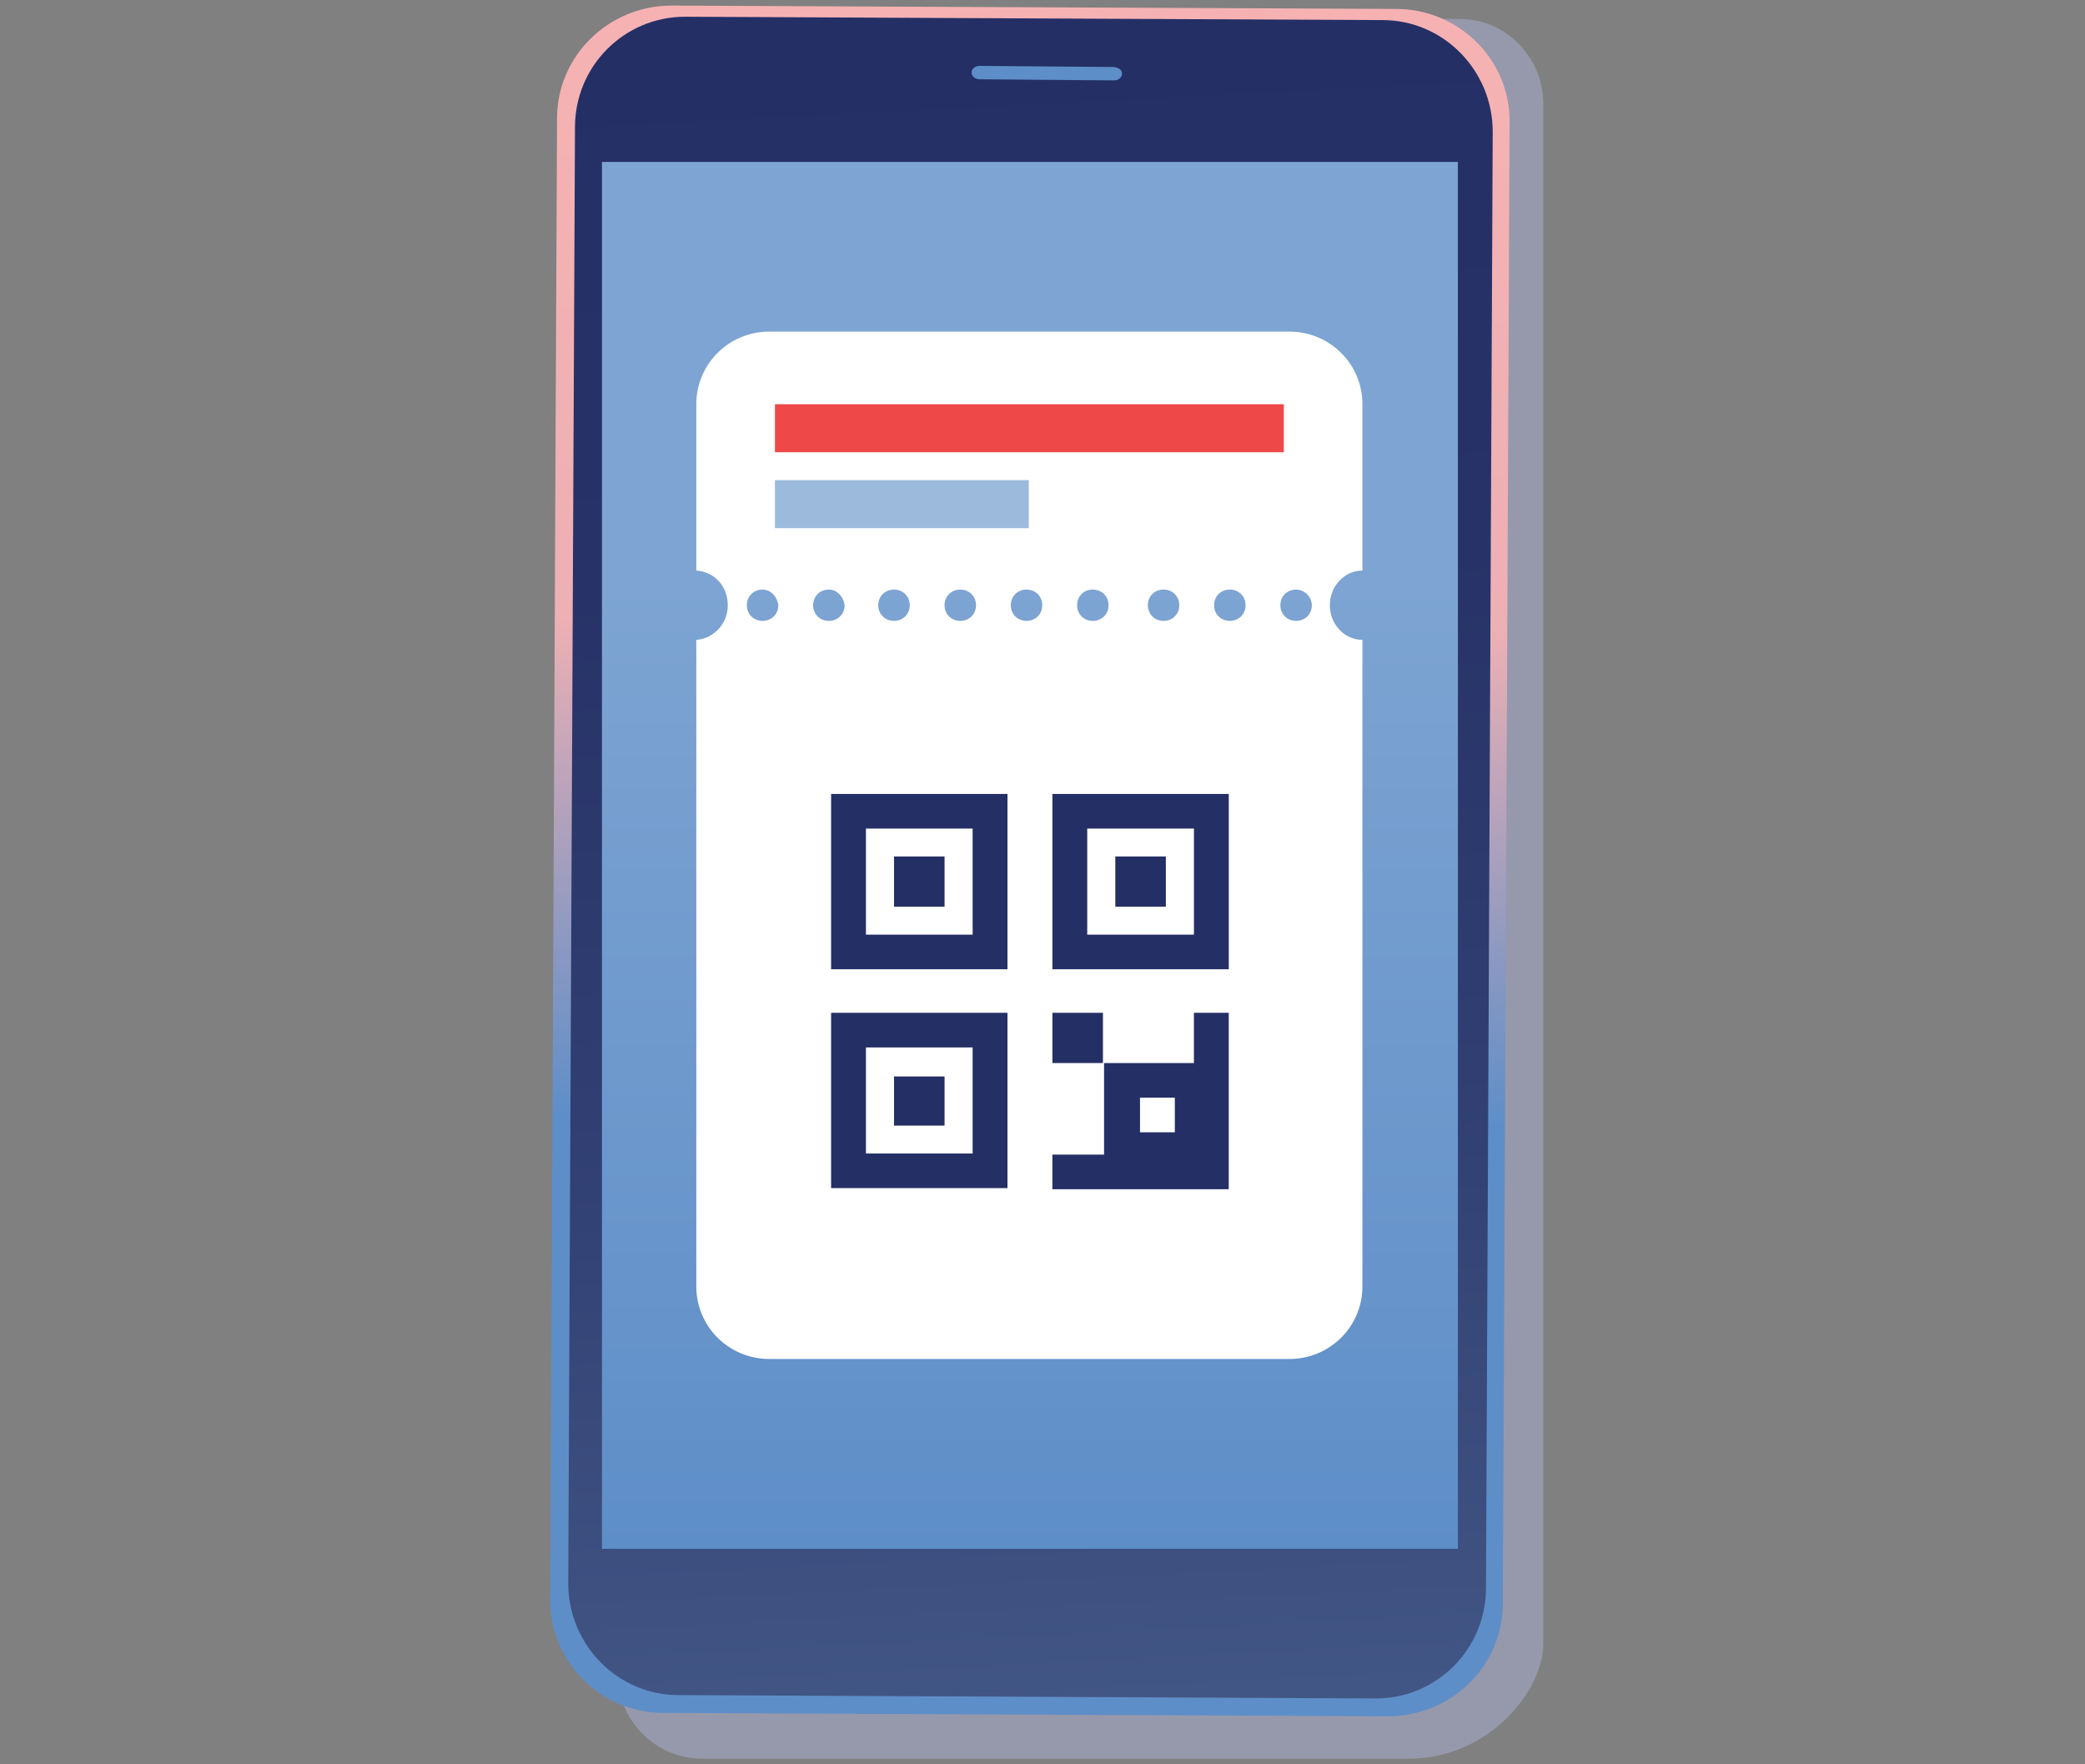 <svg xmlns="http://www.w3.org/2000/svg" width="104" height="88" fill="none"  xmlns:v="https://vecta.io/nano"><rect width="100%" height="100%" fill="#808080" stroke="none"/><g fill-rule="evenodd"><path opacity=".65" d="M69.135.947h3.698c2.297 0 4.202 1.949 4.146 4.344v76.638c.056 2.284-2.633 5.792-6.724 5.792H35.012c-1.569 0-3.026-.891-3.754-2.339l-2.857-6.349L69.135.947z" fill="url(#A)"/><path d="M74.962 79.98c0 3.119-2.577 5.625-5.715 5.625l-36.139-.167c-3.138 0-5.715-2.562-5.659-5.681l.336-73.853c0-3.119 2.577-5.625 5.715-5.625l36.139.167c3.138 0 5.715 2.562 5.659 5.681l-.336 73.853z" fill="url(#B)"/><path d="M74.121 79.2c0 3.063-2.465 5.514-5.491 5.514l-34.795-.167c-3.026 0-5.491-2.506-5.491-5.57l.336-72.628c0-3.063 2.465-5.514 5.491-5.514l34.795.167c3.026 0 5.491 2.506 5.491 5.57L74.121 79.2z" fill="url(#C)"/><path d="M55.968 3.676c0 .167-.168.334-.392.334l-6.724-.056c-.224 0-.392-.167-.392-.334s.168-.334.392-.334l6.724.056c.28.056.392.167.392.334z" fill="#5e8ec8"/></g><path fill="url(#D)" d="M30.026 8.076H72.72v69.175H30.026z"/><g fill-rule="evenodd"><path d="M67.958 31.914c-.896 0-1.625-.78-1.625-1.727s.728-1.727 1.625-1.727v-8.299c0-2.005-1.625-3.62-3.642-3.62H38.374c-2.017 0-3.642 1.615-3.642 3.62v8.299c.897.056 1.569.78 1.569 1.727s-.728 1.671-1.569 1.727v32.248c0 2.005 1.625 3.62 3.642 3.62h25.942c2.017 0 3.642-1.615 3.642-3.62V31.914zm-30.704-1.727c0-.446.336-.78.784-.78.392 0 .728.334.785.78 0 .446-.336.78-.785.78s-.784-.334-.784-.78zm4.09-.78c-.448 0-.784.334-.784.78s.336.78.784.78.784-.334.784-.78c-.056-.446-.392-.78-.784-.78zm2.465.78c0-.446.336-.78.784-.78s.784.334.784.78-.336.78-.784.78-.784-.334-.784-.78zm4.09-.78c-.448 0-.784.334-.784.78s.336.78.784.78.784-.334.784-.78-.336-.78-.784-.78zm2.521.78c0-.446.336-.78.784-.78s.784.334.784.78-.336.78-.784.78-.784-.334-.784-.78zm4.09-.78c-.448 0-.784.334-.784.78s.336.78.784.78.784-.334.784-.78-.336-.78-.784-.78zm2.745.78c0-.446.336-.78.784-.78s.784.334.784.78-.336.78-.784.78-.784-.334-.784-.78zm4.09-.78c-.448 0-.785.334-.785.78s.336.78.785.78.784-.334.784-.78-.336-.78-.784-.78zm2.521.78c0-.446.336-.78.784-.78a.8.8 0 0 1 .784.78c0 .446-.336.78-.784.78s-.784-.334-.784-.78z" fill="#fff"/><g fill="#242f65"><path d="M41.456 39.6h8.797v8.744h-8.797V39.6zm7.06 7.018v-5.291h-5.323v5.291h5.323zm-1.401-3.899h-2.521v2.506h2.521v-2.506zm5.379-3.119h8.797v8.744h-8.797V39.6zm7.06 7.018v-5.291h-5.323v5.291h5.323zm-1.401-3.899h-2.521v2.506h2.521v-2.506zm-3.138 7.797h-2.521v2.506h2.521v-2.506zm.056 2.507h5.211v5.18h-5.211v-5.18zm3.53 3.453v-1.727h-1.737v1.727h1.737zm-17.145-5.96h8.797v8.744h-8.797v-8.744zm7.06 7.018v-5.291h-5.323v5.291h5.323zm-1.401-3.843h-2.521v2.451h2.521v-2.451z"/><path d="M61.29 50.516h-1.737v7.073h-7.06v1.727h8.797v-8.8z"/></g></g><path fill="#ef4849" d="M38.654 20.162h25.382v2.395H38.654z"/><path fill="#9cbadc" d="M38.654 23.949h12.663v2.395H38.654z"/><defs><linearGradient id="A" x1="26.474" y1="71.711" x2="81.813" y2="88.549" gradientUnits="userSpaceOnUse"><stop offset=".335" stop-color="#a1a7c2"/></linearGradient><linearGradient id="B" x1="27.662" y1=".034" x2="26.499" y2="85.162" gradientUnits="userSpaceOnUse"><stop stop-color="#f6b2b3"/><stop offset=".362" stop-color="#edb0b4"/><stop offset=".55" stop-color="#8d99c1"/><stop offset=".652" stop-color="#5e8ec8"/></linearGradient><linearGradient id="C" x1="27.516" y1="1.802" x2="31.799" y2="86.013" gradientUnits="userSpaceOnUse"><stop stop-color="#242f65"/><stop offset=".329" stop-color="#273368"/><stop offset=".637" stop-color="#303e71"/><stop offset=".935" stop-color="#3e5181"/><stop offset="1" stop-color="#425685"/></linearGradient><linearGradient id="D" x1="30.029" y1="8.088" x2="30.029" y2="77.251" gradientUnits="userSpaceOnUse"><stop offset=".305" stop-color="#7da4d2"/><stop offset="1" stop-color="#5e8ec8"/></linearGradient></defs></svg>